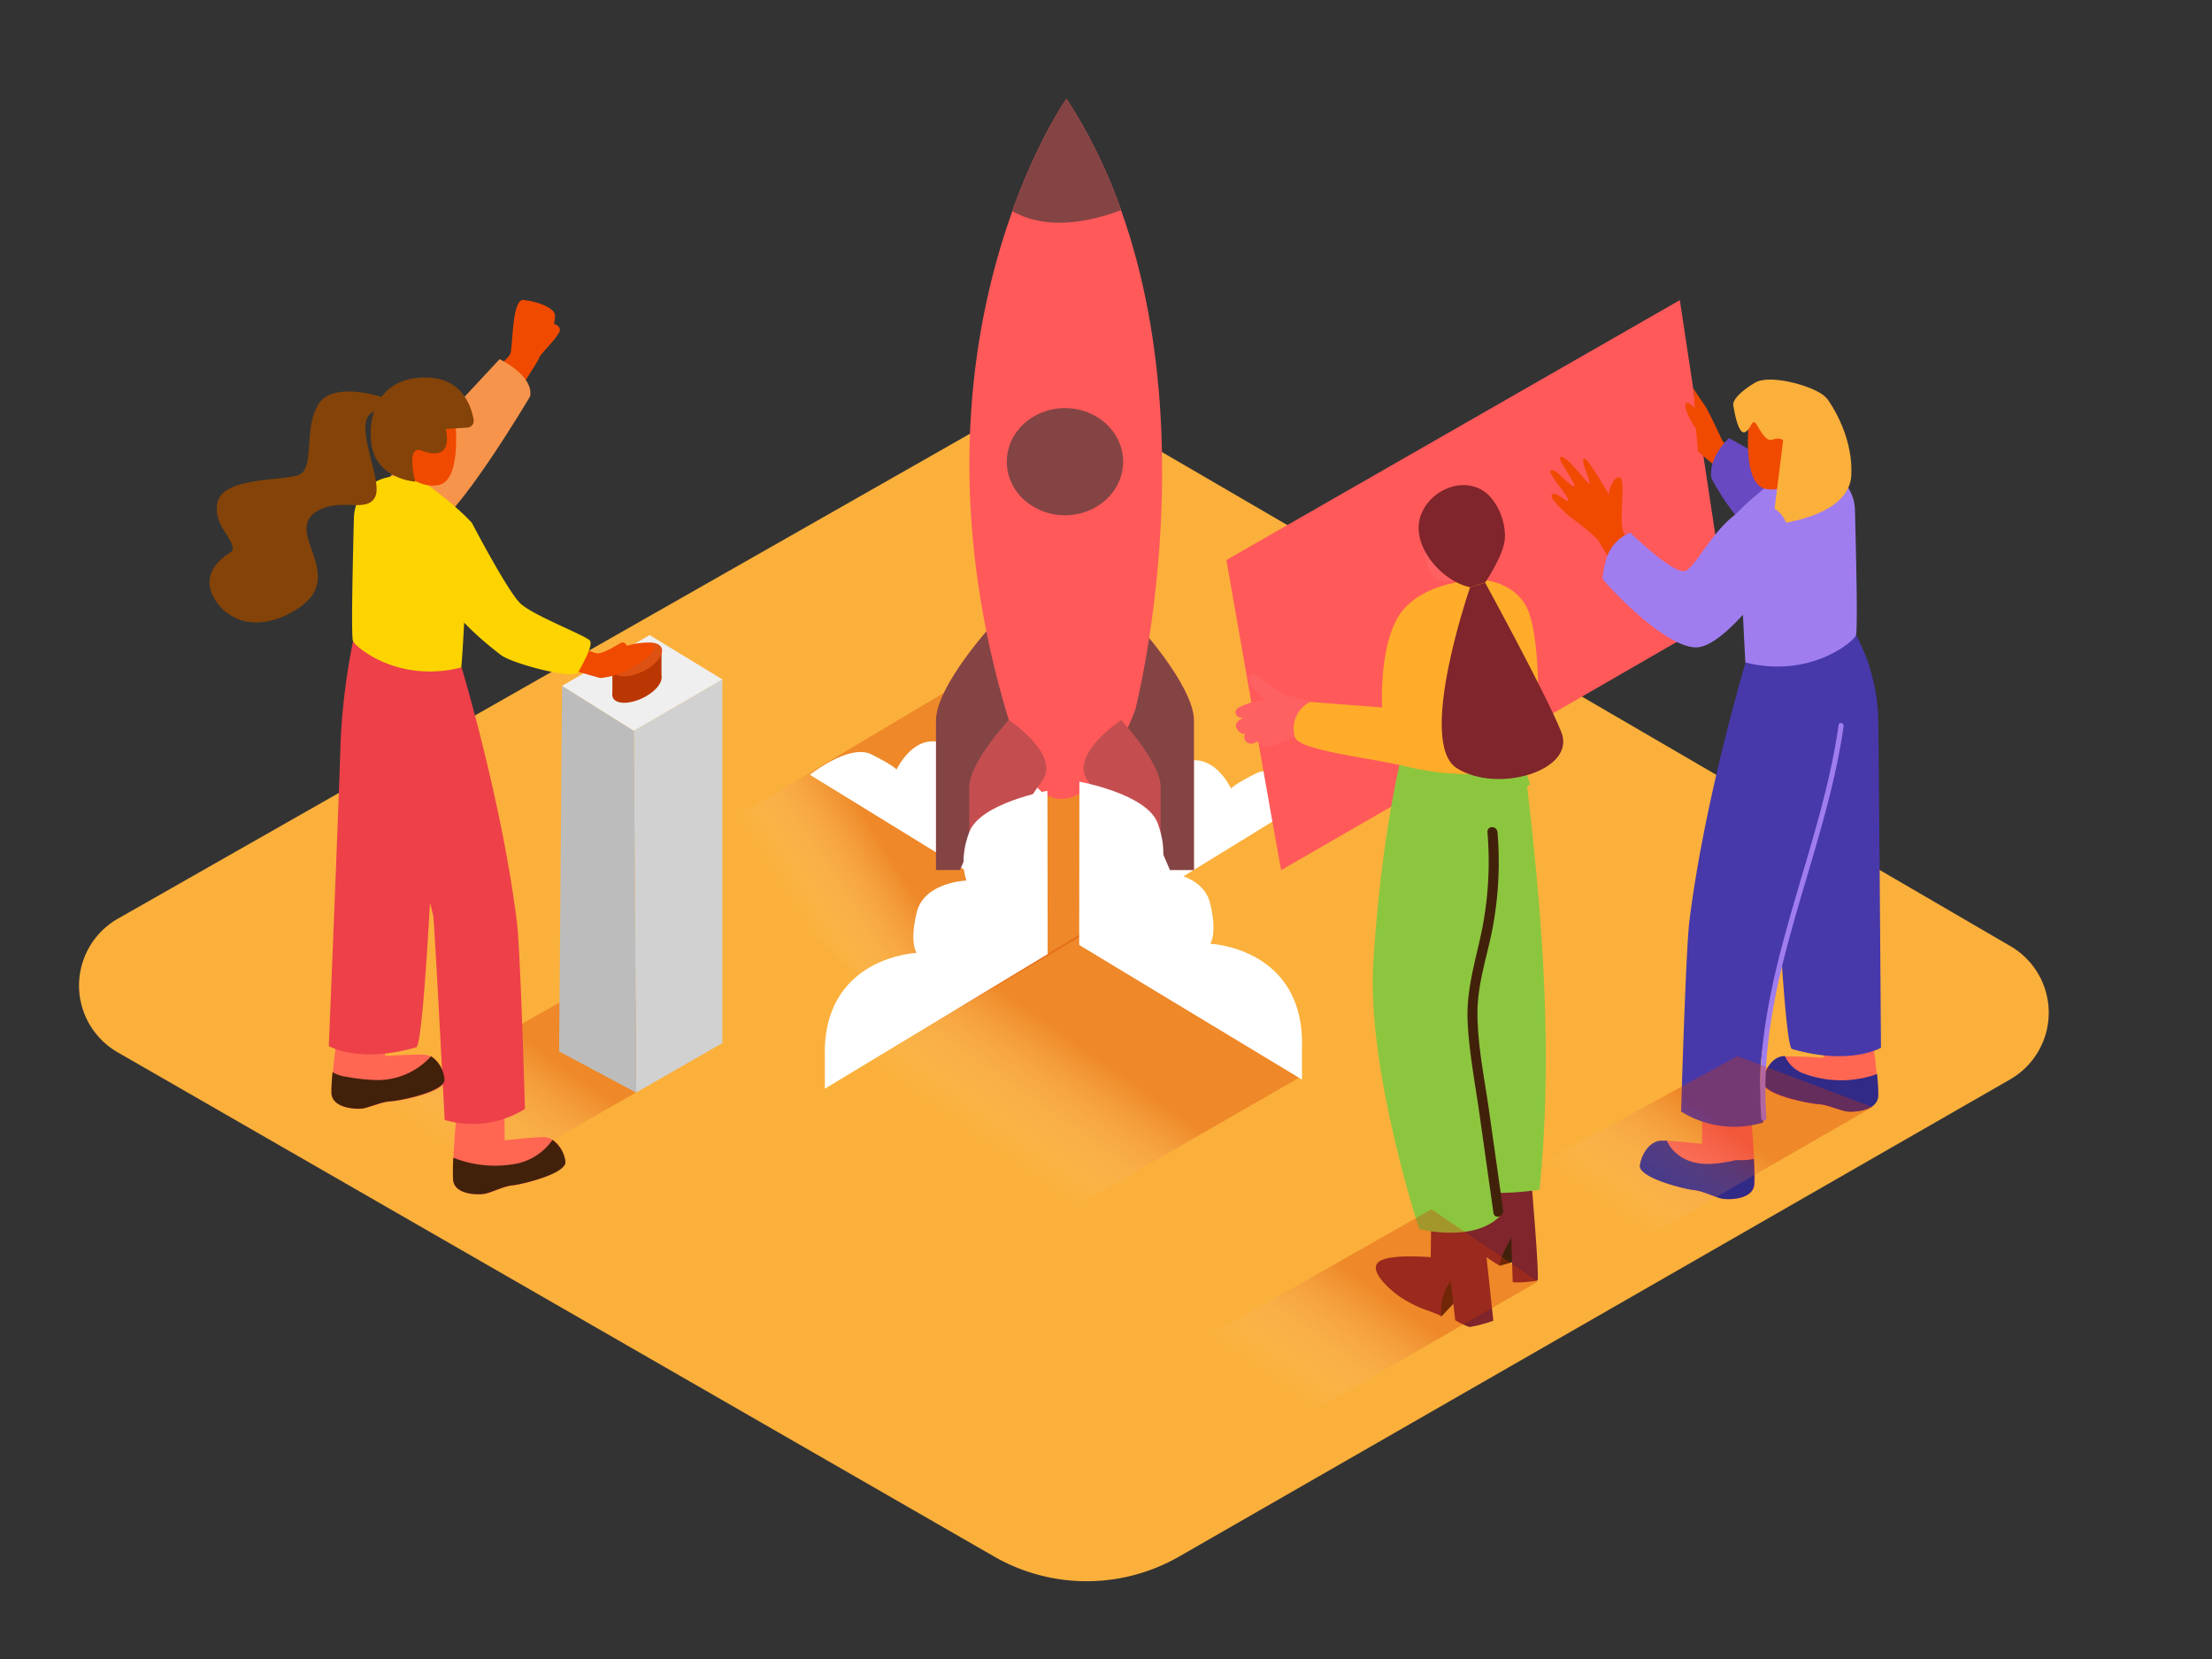 <svg id="Layer_2" data-name="Layer 2" xmlns="http://www.w3.org/2000/svg" xmlns:xlink="http://www.w3.org/1999/xlink" viewBox="0 0 400 300"><rect x="0" y="0" width="400" height="300" fill="#333333" stroke="none"/><defs><linearGradient id="linear-gradient" x1="85.18" y1="210.7" x2="99.18" y2="190.79" gradientUnits="userSpaceOnUse"><stop offset="0" stop-color="#fff" stop-opacity="0"/><stop offset="1" stop-color="#d43500"/></linearGradient><linearGradient id="linear-gradient-2" x1="147.13" y1="169.68" x2="163.8" y2="159.16" xlink:href="#linear-gradient"/><linearGradient id="linear-gradient-3" x1="182.31" y1="209.83" x2="196.48" y2="189.67" xlink:href="#linear-gradient"/><linearGradient id="linear-gradient-4" x1="295.02" y1="221.28" x2="309.02" y2="201.36" xlink:href="#linear-gradient"/><linearGradient id="linear-gradient-5" x1="234.53" y1="252.83" x2="248.53" y2="232.91" xlink:href="#linear-gradient"/></defs><title>PP</title><path d="M21.33,166.12,177.55,77.21a25.05,25.05,0,0,1,25,.13l161,93.75a13.92,13.92,0,0,1-.07,24.11L213.23,281.47a33.57,33.57,0,0,1-33.46,0L21.28,190.29A13.92,13.92,0,0,1,21.33,166.12Z" fill="#fbb03b"/><polyline points="128.76 189.63 80.8 217.21 61.1 204.04 109.52 176.54" opacity="0.32" fill="url(#linear-gradient)"/><polyline points="219.07 155.34 166.34 186.47 127.76 150.85 174.77 122.86" opacity="0.32" fill="url(#linear-gradient-2)"/><polyline points="235.24 194.7 187.28 222.28 149.12 196.88 195.19 169.03" opacity="0.32" fill="url(#linear-gradient-3)"/><path d="M174.55,157.38l-28.08-17.27s7.1-5.68,11.09-3.7,4.57,2.75,4.57,2.75,2.89-6.25,7.91-4.92,6.24,4.92,6.24,4.92,2.18-5.88,7.1-2.75a12.33,12.33,0,0,1,5.33,8.82l-.54,20.37Z" fill="#fff"/><path d="M210.19,160.81l28.08-17.27s-7.1-5.68-11.09-3.7-4.57,2.75-4.57,2.75-2.89-6.25-7.91-4.92-6.24,4.92-6.24,4.92-2.18-5.88-7.1-2.75a12.33,12.33,0,0,0-5.33,8.82l.54,20.37Z" fill="#fff"/><path d="M205.56,112.78S215.91,124,215.9,130.32s0,27,0,27h-4.33S202.7,136.06,197,129.07,205.56,112.78,205.56,112.78Z" fill="#ff595a"/><path d="M205.56,112.78S215.91,124,215.9,130.32s0,27,0,27h-4.33S202.7,136.06,197,129.07,205.56,112.78,205.56,112.78Z" fill="#363636" opacity="0.61"/><path d="M179.6,112.78S169.25,124,169.26,130.32s0,27,0,27h4.33s8.87-21.28,14.52-28.27S179.6,112.78,179.6,112.78Z" fill="#ff595a"/><path d="M179.6,112.78S169.25,124,169.26,130.32s0,27,0,27h4.33s8.87-21.28,14.52-28.27S179.6,112.78,179.6,112.78Z" fill="#363636" opacity="0.61"/><path d="M202.74,38a95.72,95.72,0,0,0-9.88-20.15s-5.1,7.21-9.81,20.32C188.89,41.5,196.2,40.44,202.74,38Z" fill="#ff595a"/><ellipse cx="192.58" cy="83.49" rx="10.52" ry="9.69" fill="#ff595a"/><path d="M192.86,17.89S161.66,62,182.42,130.21c0,0,2.35,14.57,9.75,14.27s13.11-16.09,13.11-16.09S222.25,63,192.86,17.89Z" fill="#ff595a"/><path d="M202.74,38a95.72,95.72,0,0,0-9.88-20.15s-5.1,7.21-9.81,20.32C188.89,41.5,196.2,40.44,202.74,38Z" fill="#363636" opacity="0.61"/><ellipse cx="192.58" cy="83.49" rx="10.52" ry="9.69" fill="#363636" opacity="0.61"/><path d="M182.42,130.21s-7.13,7.7-7.12,12.09,0,18.62,0,18.62h3s6.11-14.66,10-19.48S182.42,130.21,182.42,130.21Z" fill="#ff595a"/><path d="M202.74,130.21s7.13,7.7,7.12,12.09,0,18.62,0,18.62h-3s-6.11-14.66-10-19.48S202.74,130.21,202.74,130.21Z" fill="#ff595a"/><path d="M182.42,130.21s-7.13,7.7-7.12,12.09,0,18.62,0,18.62h3s6.11-14.66,10-19.48S182.42,130.21,182.42,130.21Z" fill="#363636" opacity="0.29"/><path d="M202.74,130.21s7.13,7.7,7.12,12.09,0,18.62,0,18.62h-3s-6.11-14.66-10-19.48S202.74,130.21,202.74,130.21Z" fill="#363636" opacity="0.29"/><path d="M189.41,143s-12.13,2.2-14.13,7.45-.52,8.78-.52,8.78-7.66.24-9,5.79,0,7.29,0,7.29-17.09.71-16.6,18.77v5.79l40.29-24.34Z" fill="#fff"/><path d="M195.19,141.35s12.13,2.2,14.13,7.45.52,8.78.52,8.78,7.66.24,9,5.79,0,7.29,0,7.29,17.09.71,16.6,18.77v5.79l-40.29-24.34Z" fill="#fff"/><polygon points="130.63 122.86 130.63 188.62 115.04 197.57 114.62 132.16 130.63 122.86" fill="#d1d1d1"/><polygon points="101.64 124.03 101.11 190.14 115.04 197.57 114.62 132.16 101.64 124.03" fill="#bcbcbc"/><polygon points="101.64 124.03 114.62 132.16 130.63 122.86 117.47 114.84 101.64 124.03" fill="#efefef"/><polyline points="110.74 121.42 110.74 125.86 119.62 122.52 119.62 117.16" fill="#ba3602"/><ellipse cx="115.18" cy="124.09" rx="4.81" ry="2.37" transform="translate(-42.39 62.15) rotate(-25.67)" fill="#ba3602"/><ellipse cx="115.17" cy="119.24" rx="4.92" ry="2.43" transform="translate(-40.29 61.66) rotate(-25.67)" fill="#dd5112"/><path d="M86.43,69.65s5.25-4.53,5.81-5.59.24-10.05,2.45-9.82,5.83,1.36,5.68,3-.25,1.33-.25,1.33a1.43,1.43,0,0,1,1.11.89c.43.86-3.59,4.58-3.7,5.19s-5.54,8.77-5.78,9" fill="#f04900"/><path d="M100.58,114.5s6.26,3.71,7.54,3.65,3.61-1.65,4.24-1.93,1,.57,1,.57,3.41-1.12,4.72-.16-2.69,3.48-4.12,4.28a13.56,13.56,0,0,1-5.43,1.7s-5.28-1.48-8.82-2.58" fill="#f04900"/><path d="M90.34,64.95s6.18,2.91,5.53,6.71c0,0-13.53,22.93-18.66,24.49s-8.05-8.54-6.64-10S90.34,64.95,90.34,64.95Z" fill="#f7944b"/><path d="M62.09,180.35c-.42,1-2.26,14.64-2.14,17.32s4.16,2.93,5.4,2.83,3.67-1.23,5.22-1.29,10.08-1.67,9.84-3.93-1.72-4.44-3.64-4.55-7.13.22-7.13.22l.52-12.38" fill="#ff6753"/><path d="M63.86,115.87a119.09,119.09,0,0,0-2.29,18.64c-.13,6.47-2.11,54.65-2.11,54.65s5.45,3.23,15.82.22c1.5-.44,3.41-44.63,3.41-44.63L75.14,122" fill="#ed4049"/><path d="M83.2,196c-.37,1-1.52,14.74-1.26,17.4s4.31,2.72,5.54,2.55,3.61-1.42,5.14-1.55,10-2.18,9.62-4.42-1.94-4.35-3.87-4.36-7.11.58-7.11.58l-.11-12.39" fill="#ff6753"/><path d="M83.47,120.7s7.31,24.22,10,46.06c.65,5.24,1.46,33.76,1.46,33.76a17.81,17.81,0,0,1-14.52,2s-1.86-36.11-2.08-37c-3.06-12.26-7.42-27-8.16-45.51" fill="#ed4049"/><path d="M84.25,107.25c.35-5.13,2.21-7.82,1-12.79-3.69-4-10.65-8.87-11.39-9L70,86.34A7.65,7.65,0,0,0,64,93.59c-.21,8-.51,21.23-.18,22.28s8.11,7.74,19.6,4.83C83.79,116.22,83.94,111.73,84.25,107.25Z" fill="#fdd400"/><path d="M82.2,74.77s1.62,11.92-2.8,12.92S70.18,83.48,70,81,76.35,70.47,82.2,74.77Z" fill="#f04900"/><path d="M84.52,77.32a1.24,1.24,0,0,0,1.13-1.45c-.45-2.47-2.14-7.48-8.43-7.6-4.81-.09-7.83,2-9.24,5.26h0l-.09.19-.36,1a12.69,12.69,0,0,0-.44,4.79c.2,4.53,3.63,7.08,8,7.6,0,0-1.78-6.69,1.12-5.63s5.33.73,4.42-3.91Z" fill="#844308"/><path d="M72.65,74.16l.42.46S73.09,74.36,72.65,74.16Z" fill="#844308"/><path d="M71.07,72.42c-.85-.26-10.67-3.95-13.52.74S57.18,85.07,53.71,86s-13.46.42-14.38,4.88S43,97.75,41.9,99.73c-2.72,1.72-4.88,4-3.65,7.45A8.35,8.35,0,0,0,42,111.43c4.12,2.44,9.71.56,13.1-2.32,3-2.52,2.71-5.5,1.55-8.89-.89-2.59-2.43-5.74.47-7.64,4.31-2.82,9.3.41,10.76-2.82S63,75.31,68.09,74.31c2.81-.55,4-.4,4.56-.15Z" fill="#844308"/><path d="M102.24,210a5.73,5.73,0,0,0-2.33-3.88,10.49,10.49,0,0,1-6.17,4.23,20.35,20.35,0,0,1-11.76-1,36.27,36.27,0,0,0-.05,4c.26,2.67,4.31,2.72,5.54,2.55s3.61-1.42,5.14-1.55S102.6,212.26,102.24,210Z" fill="#42210b"/><path d="M77.95,191a13.07,13.07,0,0,1-9.44,4.31,32.17,32.17,0,0,1-5.77-.58,6.82,6.82,0,0,1-2.6-.84,34.2,34.2,0,0,0-.21,3.79c.14,2.67,4.18,2.9,5.42,2.79s3.67-1.26,5.21-1.32,10.07-1.74,9.81-4A5.56,5.56,0,0,0,77.95,191Z" fill="#42210b"/><path d="M85.28,94.45s6.5,12.47,8.82,14.67,12,5.86,12.59,6.75-1.34,4.24-2.12,5.67-12-1.55-14-3.1-9.44-7.24-12.28-13.83a8,8,0,0,1,2.88-10.15" fill="#fdd400"/><path d="M231.68,157.34c0,.57-9.91-56.07-9.91-56.07l82-47,8.55,56.56Z" fill="#ff595a"/><path d="M271.15,228.9l4.25-1.18-.67-5.18S270.13,223.31,271.15,228.9Z" fill="#42210b"/><path d="M276.94,213.83s1.5,17.51,1.09,17.71-4.49.56-4.49.25-.24-8-.24-8-2,3.39-2.15,5.07c0,0-4.89-2.78-5.79-5s2.09-11.58,3.23-12.09" fill="#7f252b"/><path d="M260.63,238.08l4.81-5.1-3.14-4S259.37,235.44,260.63,238.08Z" fill="#42210b"/><path d="M267.79,217.83l2.25,21a24.93,24.93,0,0,1-4.29,1.14,13.63,13.63,0,0,1-2.6-1.23l-.81-7s-2.08,2.08-1.71,6.35c0-.29-3.32-1.39-3.75-1.58A24.87,24.87,0,0,1,253,234.4c-1.28-.88-6-4.8-3.48-6.36,2.17-1.33,9.2-.69,9.2-.69l.1-8.67" fill="#7f252b"/><path d="M276.19,142.56a.5.5,0,0,1,.5-.61,16.16,16.16,0,0,0-2.36-5.16L254,134.4s-4.08,14.54-5.66,39.58c-1.22,19.42,8.31,48.29,8.31,48.29s9.86,2.5,14.6-2.37l-.19-4.18a49.74,49.74,0,0,0,7.33-.6C280.83,191,279,166.55,276.19,142.56Z" fill="#8cc63f"/><path d="M271.81,218.78l-2.55-18c-.81-5.73-2.06-11.63-2.09-17.44s2-11,2.93-16.57a64.85,64.85,0,0,0,.7-16.25c-.1-1.26-1.92-1.27-1.82,0a63.06,63.06,0,0,1-1.1,18.14c-1.14,5.33-2.72,10.38-2.49,15.92s1.34,11.2,2.12,16.72l2.55,18C270.23,220.56,272,220,271.81,218.78Z" fill="#42210b"/><path d="M242.9,128.73c-.89-.28-1.79-.53-2.69-.78l-.08,0a57.1,57.1,0,0,0-7.83-2.29l-5.09-3.51h0a.85.85,0,0,0-1.38.51c-.29.85,1.5,2.69,2.09,3.19l.22.19c.12.1.58.59.73.57a12.16,12.16,0,0,0-5,1.41.92.92,0,0,0,0,1.58,2.62,2.62,0,0,0,1,.23l-.18.07c-1.13.47-1.66,1.38-.66,2.38a.91.91,0,0,0,.3.2.77.77,0,0,0,.76.19l0,.17a1.19,1.19,0,0,0,.09,1.09,1.35,1.35,0,0,0,1.88.31l.42-.16c.46,1.14,1.73,1.15,2.84.74s2.44-1,3.65-1.48l3.65,1.42c1,.38,2.73,1.53,3.81,1.14s.64-2.16-.47-1.77c.23-.08-.25-.13-.39-.18l-1-.39a8.08,8.08,0,0,0,2.88.57.92.92,0,0,0,.64-1.57,12.12,12.12,0,0,0-1.69-1.36,1,1,0,0,0,0-.63l.12,0a.94.94,0,0,0,.63-.12l.2.06C243.56,130.85,244,129.09,242.9,128.73Z" fill="#fe6162"/><path d="M267.84,104.81s-11.32,0-15.23,7.12c-3.28,6-2.67,16-2.67,16l-13-1a5.36,5.36,0,0,0-2.81,6.26c.51,2.56,13.44,3.75,20.58,5.51s20,2.29,22.06-2,1.78-21.66-.59-26.66S267.84,104.81,267.84,104.81Z" fill="#ffac2a"/><path d="M257.44,93.86s-.59,8.61,2,10.6,7-1.3,7-1.3" fill="#fe6162"/><path d="M259.59,89.55A8.35,8.35,0,0,0,257,93c-2.17,5.42,3.67,12.15,8.87,13.19l2.7-.85s3.57-5.26,3.57-8.21a10.89,10.89,0,0,0-3-7.66C266.32,86.88,262.34,87.39,259.59,89.55Z" fill="#7f252b"/><path d="M265.85,106.18s-9.75,28.09-2.4,32.74,21.68.41,18.88-6.55-13.77-27-13.77-27" fill="#7f252b"/><path d="M298.3,102.49s-4-4.23-4.78-6.36S294,87,293,86.41s-2.22,2.19-2,3c0,.09,0,.06-.05,0a1.61,1.61,0,0,1-.25-.38c-.32-.52-.63-1.05-.94-1.58-.41-.69-.81-1.37-1.24-2a18.86,18.86,0,0,0-1.22-1.76c-.17-.21-.55-.81-.88-.72a.2.2,0,0,0-.14.2,3.8,3.8,0,0,0,.3,1.4c.15.46.31.91.47,1.36s.26.74.36,1.12c0,.08.13.42,0,.41s-.08,0-.1-.06a11.59,11.59,0,0,1-1.23-1.32c-.58-.66-1.17-1.33-1.79-2a11.91,11.91,0,0,0-.94-.91,2.27,2.27,0,0,0-.89-.56c-1-.17.41,1.87.52,2.07.43.71.88,1.41,1.29,2.14.07.12.65,1,.42,1.14a.17.17,0,0,1-.12,0,2.73,2.73,0,0,1-.81-.53c-.35-.29-.68-.6-1-.91s-.68-.63-1-.92a3.06,3.06,0,0,0-.88-.56c-.14,0-.41-.07-.5.1s0,.31.06.42a4.52,4.52,0,0,0,.48.87c.49.76,1.06,1.47,1.59,2.19.24.32.48.65.7,1a2.17,2.17,0,0,1,.35.7.42.42,0,0,1,0,.09c0,.83-1.86-1.42-2.81-1.06s2,3.23,3.57,4.41a41.93,41.93,0,0,1,4.55,3.76c.51.67,4.16,7.22,6.2,9" fill="#f04900"/><path d="M337.44,180.49c.42,1,2.3,14.91,2.18,17.63s-4.24,3-5.5,2.88-3.74-1.26-5.31-1.31-10.26-1.7-10-4,1.75-4.52,3.71-4.64,7.26.22,7.26.22l-.53-12.6" fill="#ff6753"/><path d="M339.12,194.33a19.33,19.33,0,0,1-12.84-.16,5.88,5.88,0,0,1-3.5-3.19h-.21c-2,.1-3.48,2.31-3.74,4.61s8.42,4,10,4.07,4,1.23,5.3,1.35,5.38-.12,5.52-2.84a35.78,35.78,0,0,0-.22-4Z" fill="#312a87"/><path d="M306.71,77.62s-1.94-2.86-1.94-4.26,1.7.44,1.7.44l-.22-3.52s1.31,2.05,2,3,2.79,5.51,3.16,6.32,3.82,3,3.82,3-1,3.23-2,3.45-6.2-4.43-6.2-4.43Z" fill="#f04900"/><path d="M312.67,79.22s-3.83,3.4-3.18,7.26c0,0,4.83,9.59,10,11.17s8.2-8.69,6.76-10.2S312.67,79.22,312.67,79.22Z" fill="#6949c1"/><path d="M335.64,114.84a34.21,34.21,0,0,1,4,15.29c.13,6.58.5,59.33.5,59.33s-5.55,3.29-16.1.23c-1.53-.44-3.47-45.44-3.47-45.44L324.15,121" fill="#4739aa"/><path d="M316,196.45c.37,1,1.55,15,1.29,17.72s-4.38,2.77-5.64,2.6-3.67-1.44-5.24-1.58-10.16-2.22-9.8-4.5,2-4.43,3.94-4.44,7.23.59,7.23.59l.11-12.61" fill="#ff6753"/><path d="M320.7,180.55a6,6,0,0,1,.25-.71A79.36,79.36,0,0,1,326.53,160c.66-3.63,1.1-6,1.14-6.21,3.11-12.48.79-15.87,1.54-34.74l-13.53.69s-7.44,24.66-10.19,46.89C304.83,172,304,201,304,201a18.13,18.13,0,0,0,14.79,2l.27-1.53C317.35,194.54,318.86,187.34,320.7,180.55Z" fill="#4739aa"/><path d="M314.88,106.06c-.36-5.22-2.25-8-1.05-13,3.76-4.09,10.84-9,11.6-9.19l4,.93a7.79,7.79,0,0,1,6,7.38c.22,8.1.52,21.61.19,22.69s-8.26,7.88-20,4.92C315.35,115.2,315.19,110.62,314.88,106.06Z" fill="#a07def"/><path d="M316.37,75.23s-1.65,12.14,2.85,13.16,9.39-4.29,9.62-6.78S322.32,70.85,316.37,75.23Z" fill="#f04900"/><path d="M317.76,69c-.47.18-4.59,2.66-4.32,4.33s1,5.39,2.16,4.79,1.19-2.83,2.17-1.16,1.8,2.94,2.79,2.52a2.37,2.37,0,0,1,1.91.08s0,8.76,1,8.18,5.28-2.39,6.83-5c1-1.67,1.22-4.79,1-7.3a7.9,7.9,0,0,0-1-3.4C329.08,70.22,321.11,67.71,317.76,69Z" fill="#fbb03b"/><path d="M330.33,72s4.86,6.28,4.44,14-14.22,8.87-14.22,8.87l1.91-15.33" fill="#fbb03b"/><path d="M290.5,101a7.33,7.33,0,0,1,4.31-4.67c3.8,3.6,8.45,7.5,10,6.89,2.24-.9,6.71-11.33,13.06-11.86S324,99.65,324,99.65s-11.09,17.11-17.1,17.41c-4.84.24-13.65-8.27-17.1-12.37A17.28,17.28,0,0,1,290.5,101Z" fill="#a07def"/><path d="M314,209.77c-4,.89-8.47,1.53-11.58-1.91a5.91,5.91,0,0,1-1-1.59l-.94,0c-2,0-3.58,2.16-3.94,4.44s8.24,4.37,9.8,4.5,4,1.41,5.24,1.58,5.38.12,5.64-2.6a41.52,41.52,0,0,0-.08-4.62A11.43,11.43,0,0,1,314,209.77Z" fill="#312a87"/><path d="M333.39,131.31c.08-.59-.82-.84-.9-.25-3.39,23.94-15.87,46.49-14,71.13,0,.6,1,.6.93,0C317.55,177.64,330,155.16,333.39,131.31Z" fill="#a07def"/><polyline points="338.6 200.2 290.64 227.78 270.94 214.61 314.17 190.99" opacity="0.32" fill="url(#linear-gradient-4)"/><polyline points="278.11 231.75 230.15 259.33 210.45 246.17 258.86 218.67" opacity="0.32" fill="url(#linear-gradient-5)"/></svg>